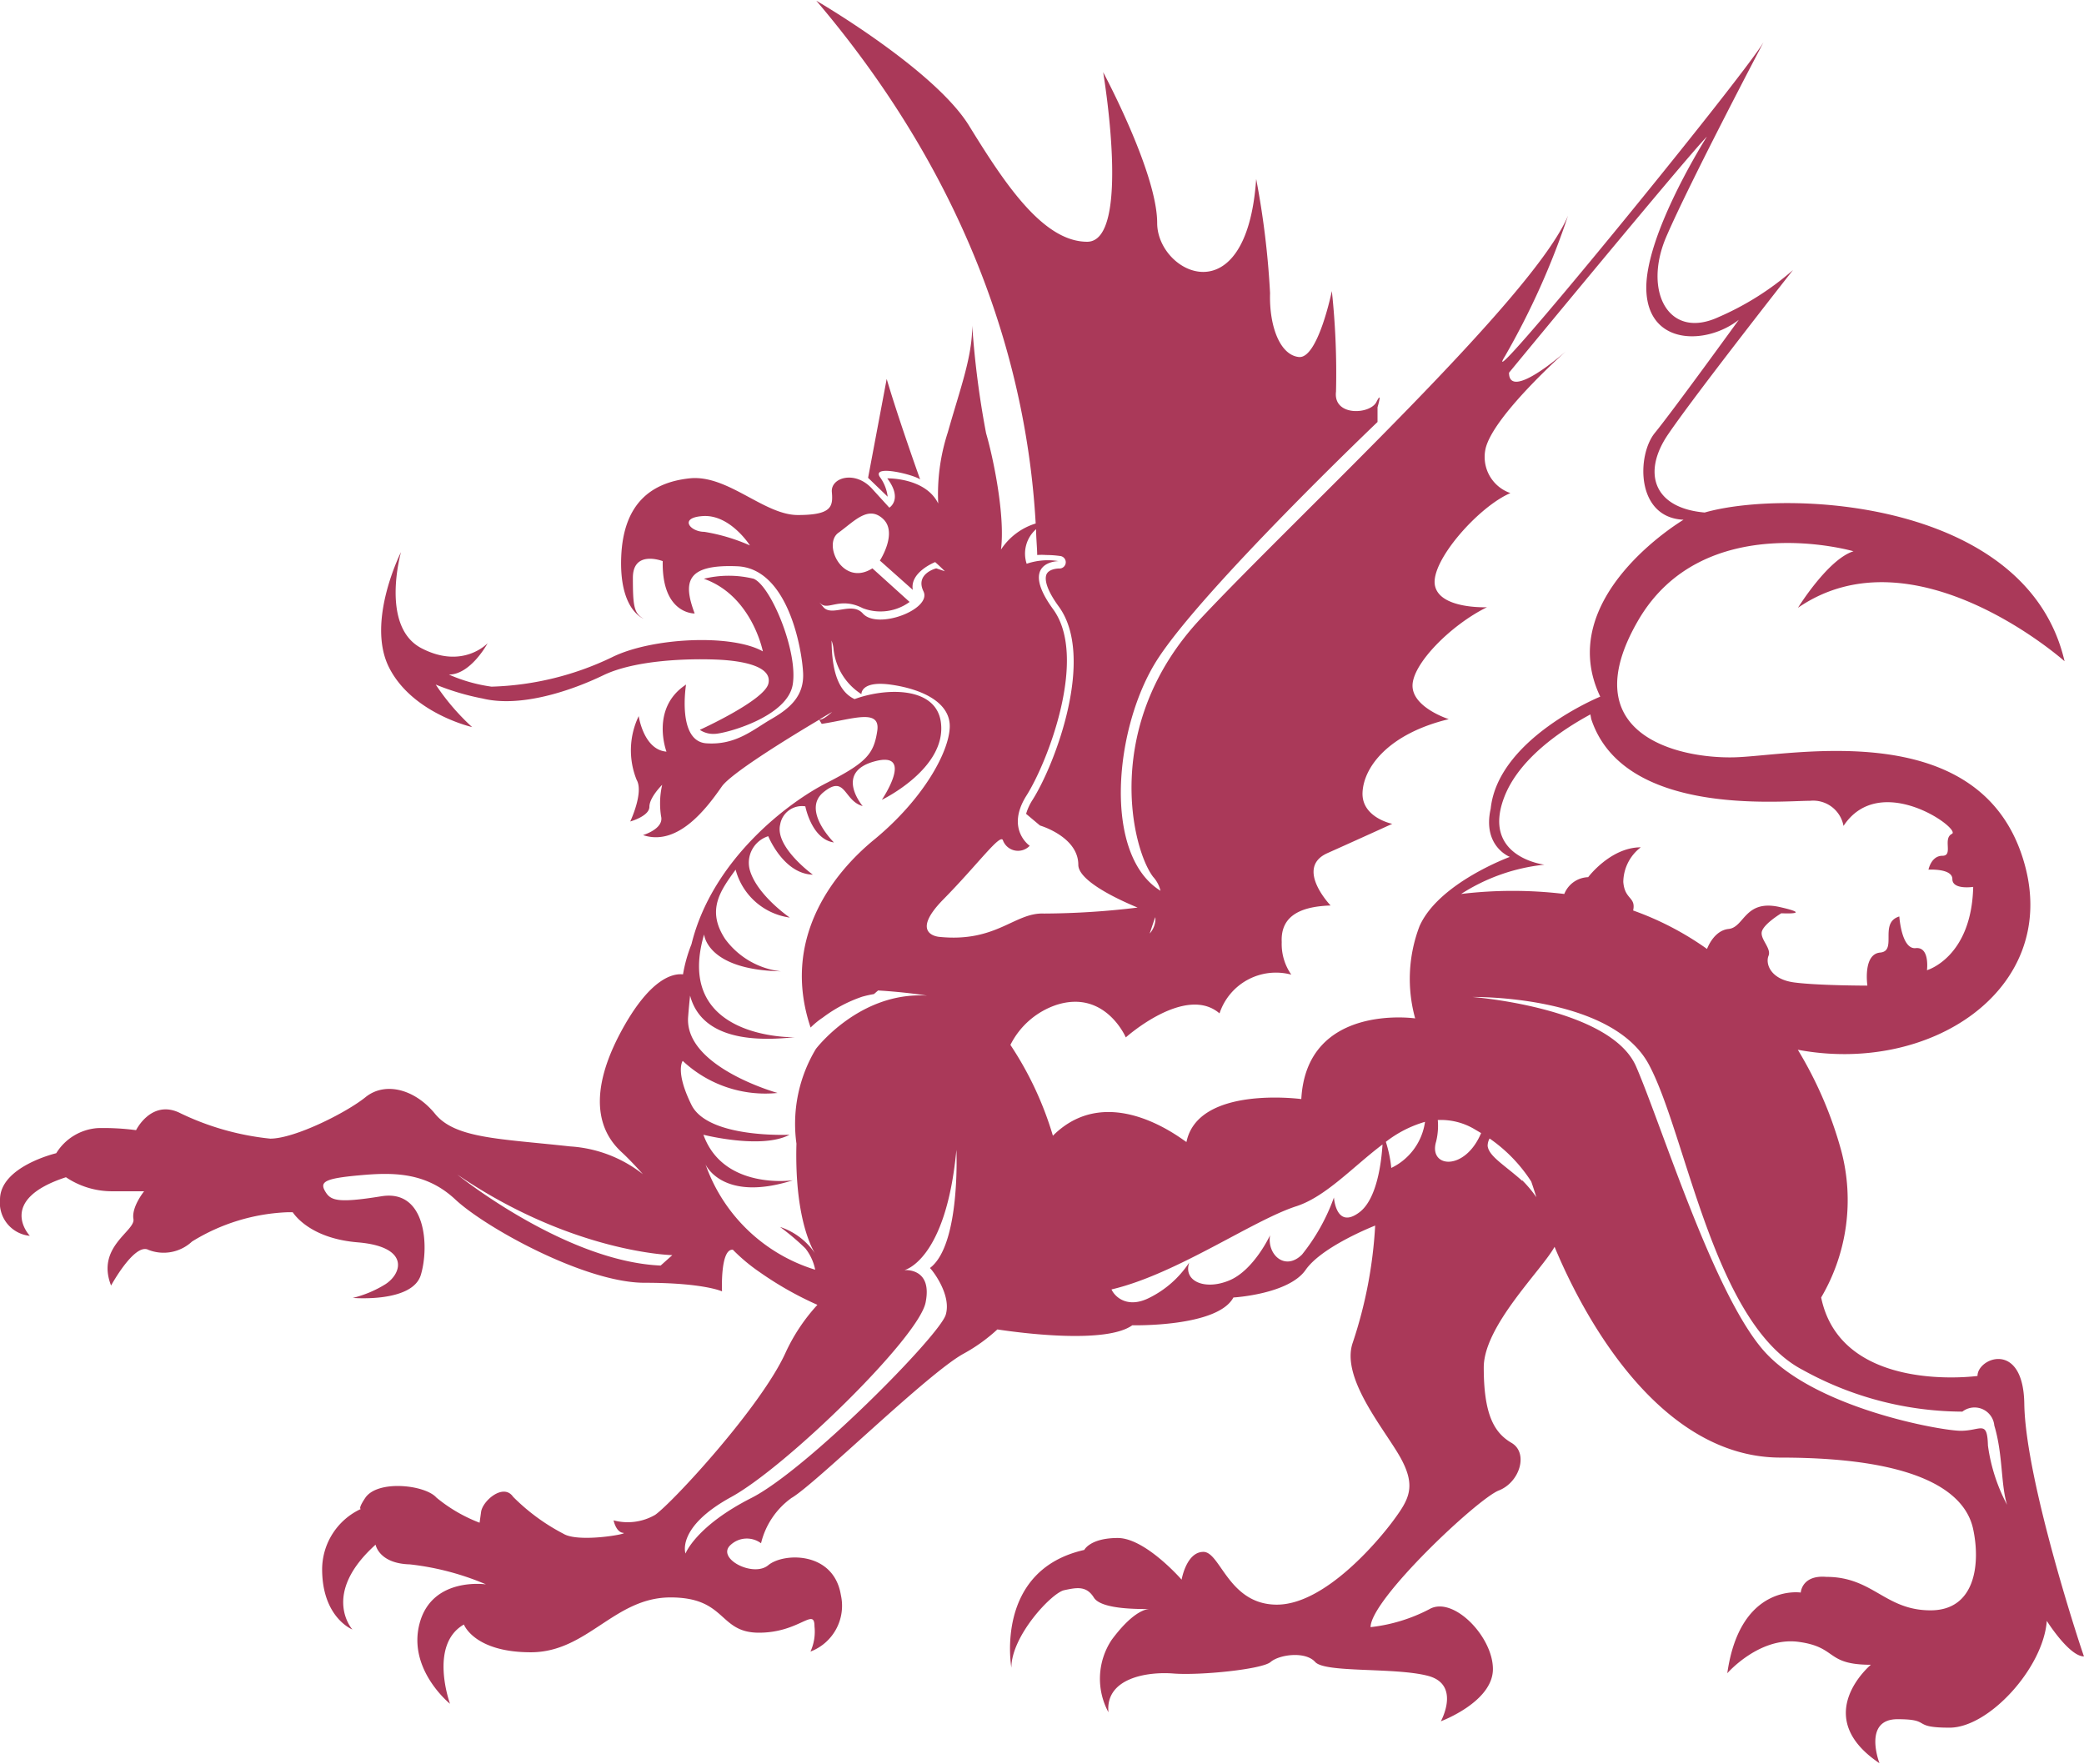 <svg xmlns="http://www.w3.org/2000/svg" viewBox="0 0 150.09 127.03"><defs><style>.cls-1{fill:#aa3959;}</style></defs><title>Recurso 2a</title><g id="Capa_2" data-name="Capa 2"><g id="Capa_1-2" data-name="Capa 1"><path class="cls-1" d="M34,52.36a16.42,16.42,0,0,1-2.62-3.06,17.67,17.67,0,0,0,3.36,1c2.76.68,6.41-.56,8.71-1.67s6.12-1.21,8.13-1.13,4.05.51,3.76,1.73-4.94,3.33-4.94,3.33a1.73,1.73,0,0,0,1.06.29c.72,0,5.23-1.19,5.63-3.54s-1.55-7.09-2.81-7.63a7.52,7.52,0,0,0-3.59,0c3.47,1.22,4.25,5.23,4.25,5.23-2.24-1.27-8-1-10.86.42a21.38,21.38,0,0,1-8.68,2.12,11.47,11.47,0,0,1-3.07-.87c1.58,0,2.79-2.26,2.79-2.26s-1.78,1.92-4.77.36-1.47-6.92-1.47-6.92-2.53,5-.86,8.31S34,52.36,34,52.36ZM66.27,34.53s-1.53-4.26-2.41-7.24l-1.34,7.12,1.41,1.36a3,3,0,0,0-.57-1.43C62.78,33.43,65.85,34.19,66.27,34.53ZM88.12,73.19l.51.44Zm57.67,27.9c-.07-4.59-3.37-3.31-3.37-2,0,0-9.81,1.36-11.26-5.65a13.84,13.84,0,0,0,1.45-10.56,28.52,28.52,0,0,0-3.13-7.28c9.56,1.79,18.68-4.31,16.39-13.15-2.88-11.08-16.89-8-21-7.91s-11.61-1.7-6.9-9.84,15.52-5,15.52-5c-1.84.57-4,4.07-4,4.07,8.39-5.77,19.2,3.85,19.2,3.85C146,36,128.7,35.21,122.77,36.91c-3.69-.32-4.51-2.87-2.64-5.62,2-2.94,9-11.84,9-11.84a20.51,20.51,0,0,1-5.37,3.39c-3.6,1.66-5.44-1.88-3.75-5.8s7-14,7-14C125.41,5.73,106,29.48,108.4,25.63a55.16,55.16,0,0,0,4.53-10.1c-2.46,5.88-19.31,21.41-26.44,29s-5,16.58-3.44,18.62a2.28,2.28,0,0,1,.53,1c-4.19-2.59-3.34-11.8-.23-16.65,3.3-5.13,15.86-17.11,15.86-17.11V29.33s.38-1.29-.08-.38S96,30,96.22,28.2a55.5,55.5,0,0,0-.3-7.24s-1,4.9-2.38,4.75-2.14-2.27-2.07-4.6a60.89,60.89,0,0,0-1-8.22c-.69,10-7.13,6.79-7.13,3.17S79.45,5.2,79.45,5.2s2.06,12.21-1.15,12.21-6-4.29-8.51-8.36-11-9-11-9C70.32,13.62,74,27.19,74.59,37.7a4.6,4.6,0,0,0-2.5,1.88c.31-2.41-.54-6.56-1.07-8.37a65,65,0,0,1-1-7.76c0,2.26-.84,4.45-1.76,7.69a14.37,14.37,0,0,0-.69,5.12c-.92-1.88-3.67-1.81-3.67-1.81,1.14,1.51.15,2.11.15,2.11l-1.23-1.35c-1.22-1.36-3-.83-2.91.22s0,1.66-2.45,1.66-5.06-2.94-7.81-2.64-4.76,1.81-4.91,5.66,1.61,4.44,1.61,4.44c-.69-.37-.77-.9-.77-2.94s2.15-1.2,2.15-1.2c-.08,3.84,2.3,3.77,2.3,3.77-.85-2.27-.62-3.55,3.06-3.4s4.67,6,4.75,7.69-1,2.57-2.3,3.32S53,53.68,50.87,53.53s-1.46-4.23-1.46-4.23C46.81,51,48,54.13,48,54.13,46.35,54,46,51.57,46,51.57a5.68,5.68,0,0,0-.15,4.59c.53.91-.46,3-.46,3s1.38-.38,1.38-1.06.92-1.58.92-1.58a6,6,0,0,0-.08,2.26c.23.91-1.3,1.36-1.3,1.36C48.88,61,51,58.05,52,56.62c.68-.92,4.37-3.23,7-4.79l.18.3c2.24-.34,4.25-1.13,4,.51s-.75,2.26-3.62,3.73C56.8,57.76,51.29,61.9,49.8,68v0a10.64,10.64,0,0,0-.61,2.17c-.72-.08-2.41.26-4.53,4.25-2.83,5.36-.84,7.69.16,8.6.42.39,1,1,1.48,1.54a9.41,9.41,0,0,0-5.24-2C36,82,32.79,82,31.33,80.21s-3.6-2.33-5-1.2S21.22,82,19.46,82a19.41,19.41,0,0,1-6.59-1.89c-2-.9-3.07,1.28-3.07,1.28a17.78,17.78,0,0,0-2.75-.15,3.82,3.82,0,0,0-3,1.81S0,84,0,86.39A2.39,2.39,0,0,0,2.15,89s-2.46-2.57,2.6-4.22A5.93,5.93,0,0,0,8,85.79h2.38s-.92,1.13-.77,2S6.9,89.79,8,92.58c0,0,1.69-3.1,2.69-2.57a3,3,0,0,0,3.14-.6,14.11,14.11,0,0,1,6.89-2.11h.36c.26.38,1.48,1.91,4.7,2.17,3.68.31,3.22,2.19,2,3a8.07,8.07,0,0,1-2.37,1s4.29.37,4.9-1.66.38-6.18-2.84-5.66-3.67.3-4.06-.37,0-.91,2.38-1.13,4.83-.3,7,1.73,9.35,6,13.63,6S52,93,52,93s-.14-3.08.78-3a12.91,12.91,0,0,0,1.94,1.62,24.5,24.5,0,0,0,4.15,2.35,13.3,13.3,0,0,0-2.31,3.48c-1.78,3.89-8.1,10.74-9.37,11.64a3.94,3.94,0,0,1-3,.4s.17.85.69.9-3.22.74-4.31.06a14.62,14.62,0,0,1-3.62-2.66c-.69-1-2.18.28-2.3,1.08l-.11.79a11.06,11.06,0,0,1-3.11-1.81c-.8-.91-4.19-1.3-5.11,0-.41.61-.43.8-.33.82A4.81,4.81,0,0,0,23.2,113c0,3.5,2.18,4.35,2.18,4.35s-2.3-2.54,1.67-6.11c0,0,.23,1.36,2.47,1.42A19.45,19.45,0,0,1,35,114.1s-3.85-.57-4.77,2.77,2.18,5.83,2.18,5.83-1.55-4.25,1-5.71c0,0,.74,2,4.82,2s6-3.95,10.06-3.95,3.44,2.54,6.37,2.54,4-1.87,4-.45a3.47,3.47,0,0,1-.29,1.81,3.53,3.53,0,0,0,2.19-4.07c-.52-3.17-4.14-3.06-5.23-2.15s-3.8-.51-2.7-1.47a1.71,1.71,0,0,1,2.18-.11A5.64,5.64,0,0,1,57,107.88c1.73-1,9.83-9,12.41-10.4a12.25,12.25,0,0,0,2.42-1.74c1.71.26,7.82,1.06,9.72-.3,0,0,6.13.15,7.28-2,0,0,4-.23,5.21-2,1.08-1.53,4.25-2.88,5-3.18a32.06,32.06,0,0,1-1.61,8.42c-.92,2.6,2.42,6.4,3.49,8.4s.54,2.91-.54,4.38-4.94,6.1-8.42,6.1-4.06-3.8-5.29-3.8-1.57,2-1.57,2-2.61-3-4.6-3-2.41.86-2.41.86c-6.51,1.47-5.25,8.48-5.25,8.48,0-2.3,2.91-5.39,3.8-5.58s1.6-.34,2.14.53,3.27.82,4,.83c-.37,0-1.32.33-2.72,2.22a5.06,5.06,0,0,0-.23,5.21c-.23-2.45,2.76-2.94,4.68-2.79s6.39-.3,7-.83,2.49-.8,3.21,0,5.75.37,8.13,1,.92,3.27.92,3.27,3.75-1.39,3.75-3.76-2.91-5.32-4.6-4.3a12,12,0,0,1-4.21,1.28c0-2,7.7-9.24,9.23-9.84s2.15-2.71.92-3.43-2-2-2-5.43c0-3,4.17-7,5.1-8.69,2.2,5.3,7.67,15.18,16.28,15.18,10.41,0,13.33,2.71,13.86,5.12s.23,5.88-3.06,5.88-4.14-2.41-7.51-2.41c-1.77-.15-1.84,1.13-1.84,1.13s-4.37-.68-5.29,5.81c0,0,2.3-2.64,5.13-2.26s1.92,1.65,5.21,1.65c0,0-4.44,3.7.62,7.09,0,0-1.23-3.17,1.3-3.17s.92.61,3.75.61,6.75-4.3,7-7.69c0,0,1.61,2.56,2.68,2.56C150.08,119.34,145.87,106.75,145.79,101.09ZM50.72,38.3c-1,0-1.84-1-.16-1.13,2-.18,3.45,2.11,3.45,2.11A13.36,13.36,0,0,0,50.72,38.3Zm79.64,19.37a2.22,2.22,0,0,1,2.41,1.81c2.64-4,8.5.23,7.81.57s.12,1.58-.69,1.58-1,1-1,1,1.72-.11,1.72.68,1.5.56,1.5.56c-.12,5.09-3.33,6-3.33,6s.22-1.7-.81-1.59S136.79,66,136.79,66c-1.49.45-.12,2.49-1.38,2.6s-.92,2.38-.92,2.38-3.56,0-5.28-.23-2.07-1.36-1.84-1.92-.69-1.25-.46-1.81,1.38-1.25,1.38-1.25,2.41.12-.12-.45-2.53,1.47-3.68,1.58c-.93.1-1.41,1.08-1.55,1.44a21.73,21.73,0,0,0-5.32-2.77c.21-1-.61-.76-.71-2.06a3.19,3.19,0,0,1,1.26-2.49c-2.18,0-3.79,2.15-3.79,2.15a1.92,1.92,0,0,0-1.72,1.21,31.09,31.09,0,0,0-7.43,0,13.7,13.7,0,0,1,6-2.11s-4.52-.53-2.91-4.82c1.06-2.83,4.19-4.9,6.22-6l.06.33C116.91,58.8,128.17,57.67,130.36,57.67ZM83.21,66.05a1.6,1.6,0,0,1-.41,1.18C83,66.65,83.11,66.28,83.21,66.05ZM59.14,43.5c.54.45,1.38-.53,3,.3a3.56,3.56,0,0,0,3.37-.45l-2.68-2.42c-2.14,1.36-3.6-1.73-2.45-2.56s2.15-2,3.22-1-.23,3-.23,3l2.37,2.11c-.23-1.28,1.61-2,1.61-2s.26.22.7.66l-.62-.21s-1.54.38-.92,1.66-3.3,2.79-4.37,1.59c-.79-.89-2.26.28-2.86-.48,0,0-.12-.14-.26-.31ZM59,51.83c.33-.21.64-.39.93-.56C59.47,51.69,59.18,51.83,59,51.83ZM47.58,91.14c-6.9-.3-14.64-6.55-14.64-6.55,8.28,5.65,15.48,5.8,15.48,5.8Zm11.18-15.6a10.46,10.46,0,0,0-1.4,6.82c-.16,5.89,1.4,8,1.4,8a4.85,4.85,0,0,0-2.58-2A17.46,17.46,0,0,1,58,89.9a3.62,3.62,0,0,1,.71,1.54,12.15,12.15,0,0,1-7.9-7.59S52,86.62,57.1,85c0,0-5,.73-6.44-3.28,0,0,4.2,1.07,6.2,0,0,0-5.86.28-7.06-2.15s-.63-3.17-.63-3.17A8.69,8.69,0,0,0,56,78.71s-6.73-1.87-6.44-5.49c.05-.65.1-1.14.14-1.52,1,3.77,6.21,3.1,7.56,3,0,0-8.79.22-6.55-7.41,0,0,.17,2.55,5.52,2.66a5.78,5.78,0,0,1-4-2.32c-1.38-2.09-.34-3.5.75-5a4.7,4.7,0,0,0,3.9,3.45S54.51,64.46,54,62.65a2,2,0,0,1,1.33-2.43s1.09,2.71,3.21,2.77c0,0-2.76-2-2.35-3.62A1.59,1.59,0,0,1,58,58.07s.45,2.37,2.06,2.6c0,0-2.35-2.32-.75-3.62s1.44.62,2.82,1c0,0-2.07-2.43.86-3.22s.52,2.77.52,2.77,4.71-2.26,4.25-5.6c-.36-2.59-4-2.48-6.25-1.64l.07,0c-1.5-.66-1.67-2.81-1.69-4.23a2.54,2.54,0,0,1,.15.69,4.38,4.38,0,0,0,2,3.17s-.07-1,2.15-.68,4.29,1.28,4.21,3.09-1.91,5.13-5.36,8C59.83,63,56.28,67.77,58.38,74a5.74,5.74,0,0,1,.88-.72,10.12,10.12,0,0,1,2.83-1.5,8,8,0,0,1,.85-.19l.3-.26h0s1.75.09,3.53.37C61.9,71.39,58.76,75.54,58.76,75.54ZM61.35,91.8h0Zm6.76,2.89c-.46,1.51-10,11.16-14,13.19s-4.74,4-4.74,4-.69-1.89,3.29-4.07,13.48-11.46,14-14-1.53-2.34-1.53-2.34,3-.67,3.75-8.66c0,0,.31,6.86-1.91,8.51C67,91.29,68.57,93.18,68.11,94.69Zm-.46-27.22s-2.22-.15.3-2.71,4.14-4.83,4.29-4.22a1.16,1.16,0,0,0,1.92.37s-1.76-1.2-.23-3.62,4.44-9.95,1.92-13.41.38-3.47.38-3.47a4.71,4.71,0,0,0-2.29.19v0a2.34,2.34,0,0,1,.68-2.49c0,.63.07,1.25.08,1.86a4.14,4.14,0,0,1,.64,0,7.28,7.28,0,0,1,1,.07.45.45,0,0,1-.07.9s-.69,0-.89.4c-.1.2-.23.83.88,2.35,2.64,3.63-.25,11.32-1.9,13.92a3.87,3.87,0,0,0-.46,1l1,.84s2.76.8,2.76,2.83c0,1,2.15,2.2,4.27,3.08a57.43,57.43,0,0,1-6.74.43C73.07,65.7,71.77,67.89,67.65,67.47Zm8.18,14.32a24.25,24.25,0,0,0-3.06-6.54,5.75,5.75,0,0,1,3.31-2.88c3.52-1.13,5,2.34,5,2.34s4.29-3.84,6.75-1.73A4.28,4.28,0,0,1,93,70.19a3.84,3.84,0,0,1-.69-2.34c-.08-1.66,1-2.56,3.52-2.64,0,0-2.6-2.71-.23-3.77s4.67-2.11,4.67-2.11-2.22-.45-2.14-2.26,1.84-4.22,6.21-5.28c0,0-2.61-.83-2.61-2.41s2.76-4.37,5.36-5.65c0,0-3.44.15-3.75-1.59s3.14-5.65,5.44-6.63A2.75,2.75,0,0,1,107,32.27c.6-2.35,5.55-6.77,5.81-7-.25.22-4.13,3.61-4.13,1.57,0,0,12.8-15.53,14.25-17,0,0-4.51,7.09-4.36,11.08s4.36,3.92,6.66,2.11c0,0-4.75,6.56-6.05,8.15s-1.38,6.1,2.07,6.25c0,0-9.42,5.58-6,12.74,0,0-7.36,3-7.89,8.07-.61,2.71,1.38,3.47,1.38,3.47s-5.14,1.88-6.51,5a10.65,10.65,0,0,0-.31,6.63s-7.82-1.13-8.2,5.81c0,0-7.43-1-8.27,3.09C85.35,82.25,79.93,77.7,75.83,81.79ZM97.91,87.3c-1.69,1.28-1.84-1.06-1.84-1.06a14.23,14.23,0,0,1-2.3,4.11c-1.22,1.21-2.53,0-2.3-1.39,0,0-1.15,2.49-2.91,3.24s-3.37.08-2.91-1.28a7.32,7.32,0,0,1-2.91,2.56c-1.47.73-2.4,0-2.69-.62,4.69-1.1,10.2-5,13.34-6,2.12-.7,4.09-2.87,6.18-4.44C99.49,83.67,99.18,86.34,97.91,87.3Zm2.29-3.19a9.23,9.23,0,0,0-.39-1.88,8.39,8.39,0,0,1,2.82-1.44A4.35,4.35,0,0,1,100.2,84.11Zm3.23-1.9a4.77,4.77,0,0,0,.12-1.55,4.74,4.74,0,0,1,2.56.61l.56.33C105.5,84.38,102.86,84.11,103.43,82.21Zm6.2,2.83c-1.26-1.13-2.41-1.77-2.49-2.52a1.11,1.11,0,0,1,.14-.53,11,11,0,0,1,3,3.1c.14.4.26.78.37,1.13A8.81,8.81,0,0,0,109.63,85Zm33.54,19c-.06-1.8-.52-1-1.95-1s-10.64-1.64-14.25-5.83-7.3-16.17-9.14-20.41-11.78-5-11.78-5,10-.17,12.7,4.86,4.65,18.66,11.09,22a23.87,23.87,0,0,0,11.49,3,1.43,1.43,0,0,1,2.3,1c.63,2.09.46,4.24.92,5.71A12.67,12.67,0,0,1,143.17,104.09Z"/></g></g></svg>
